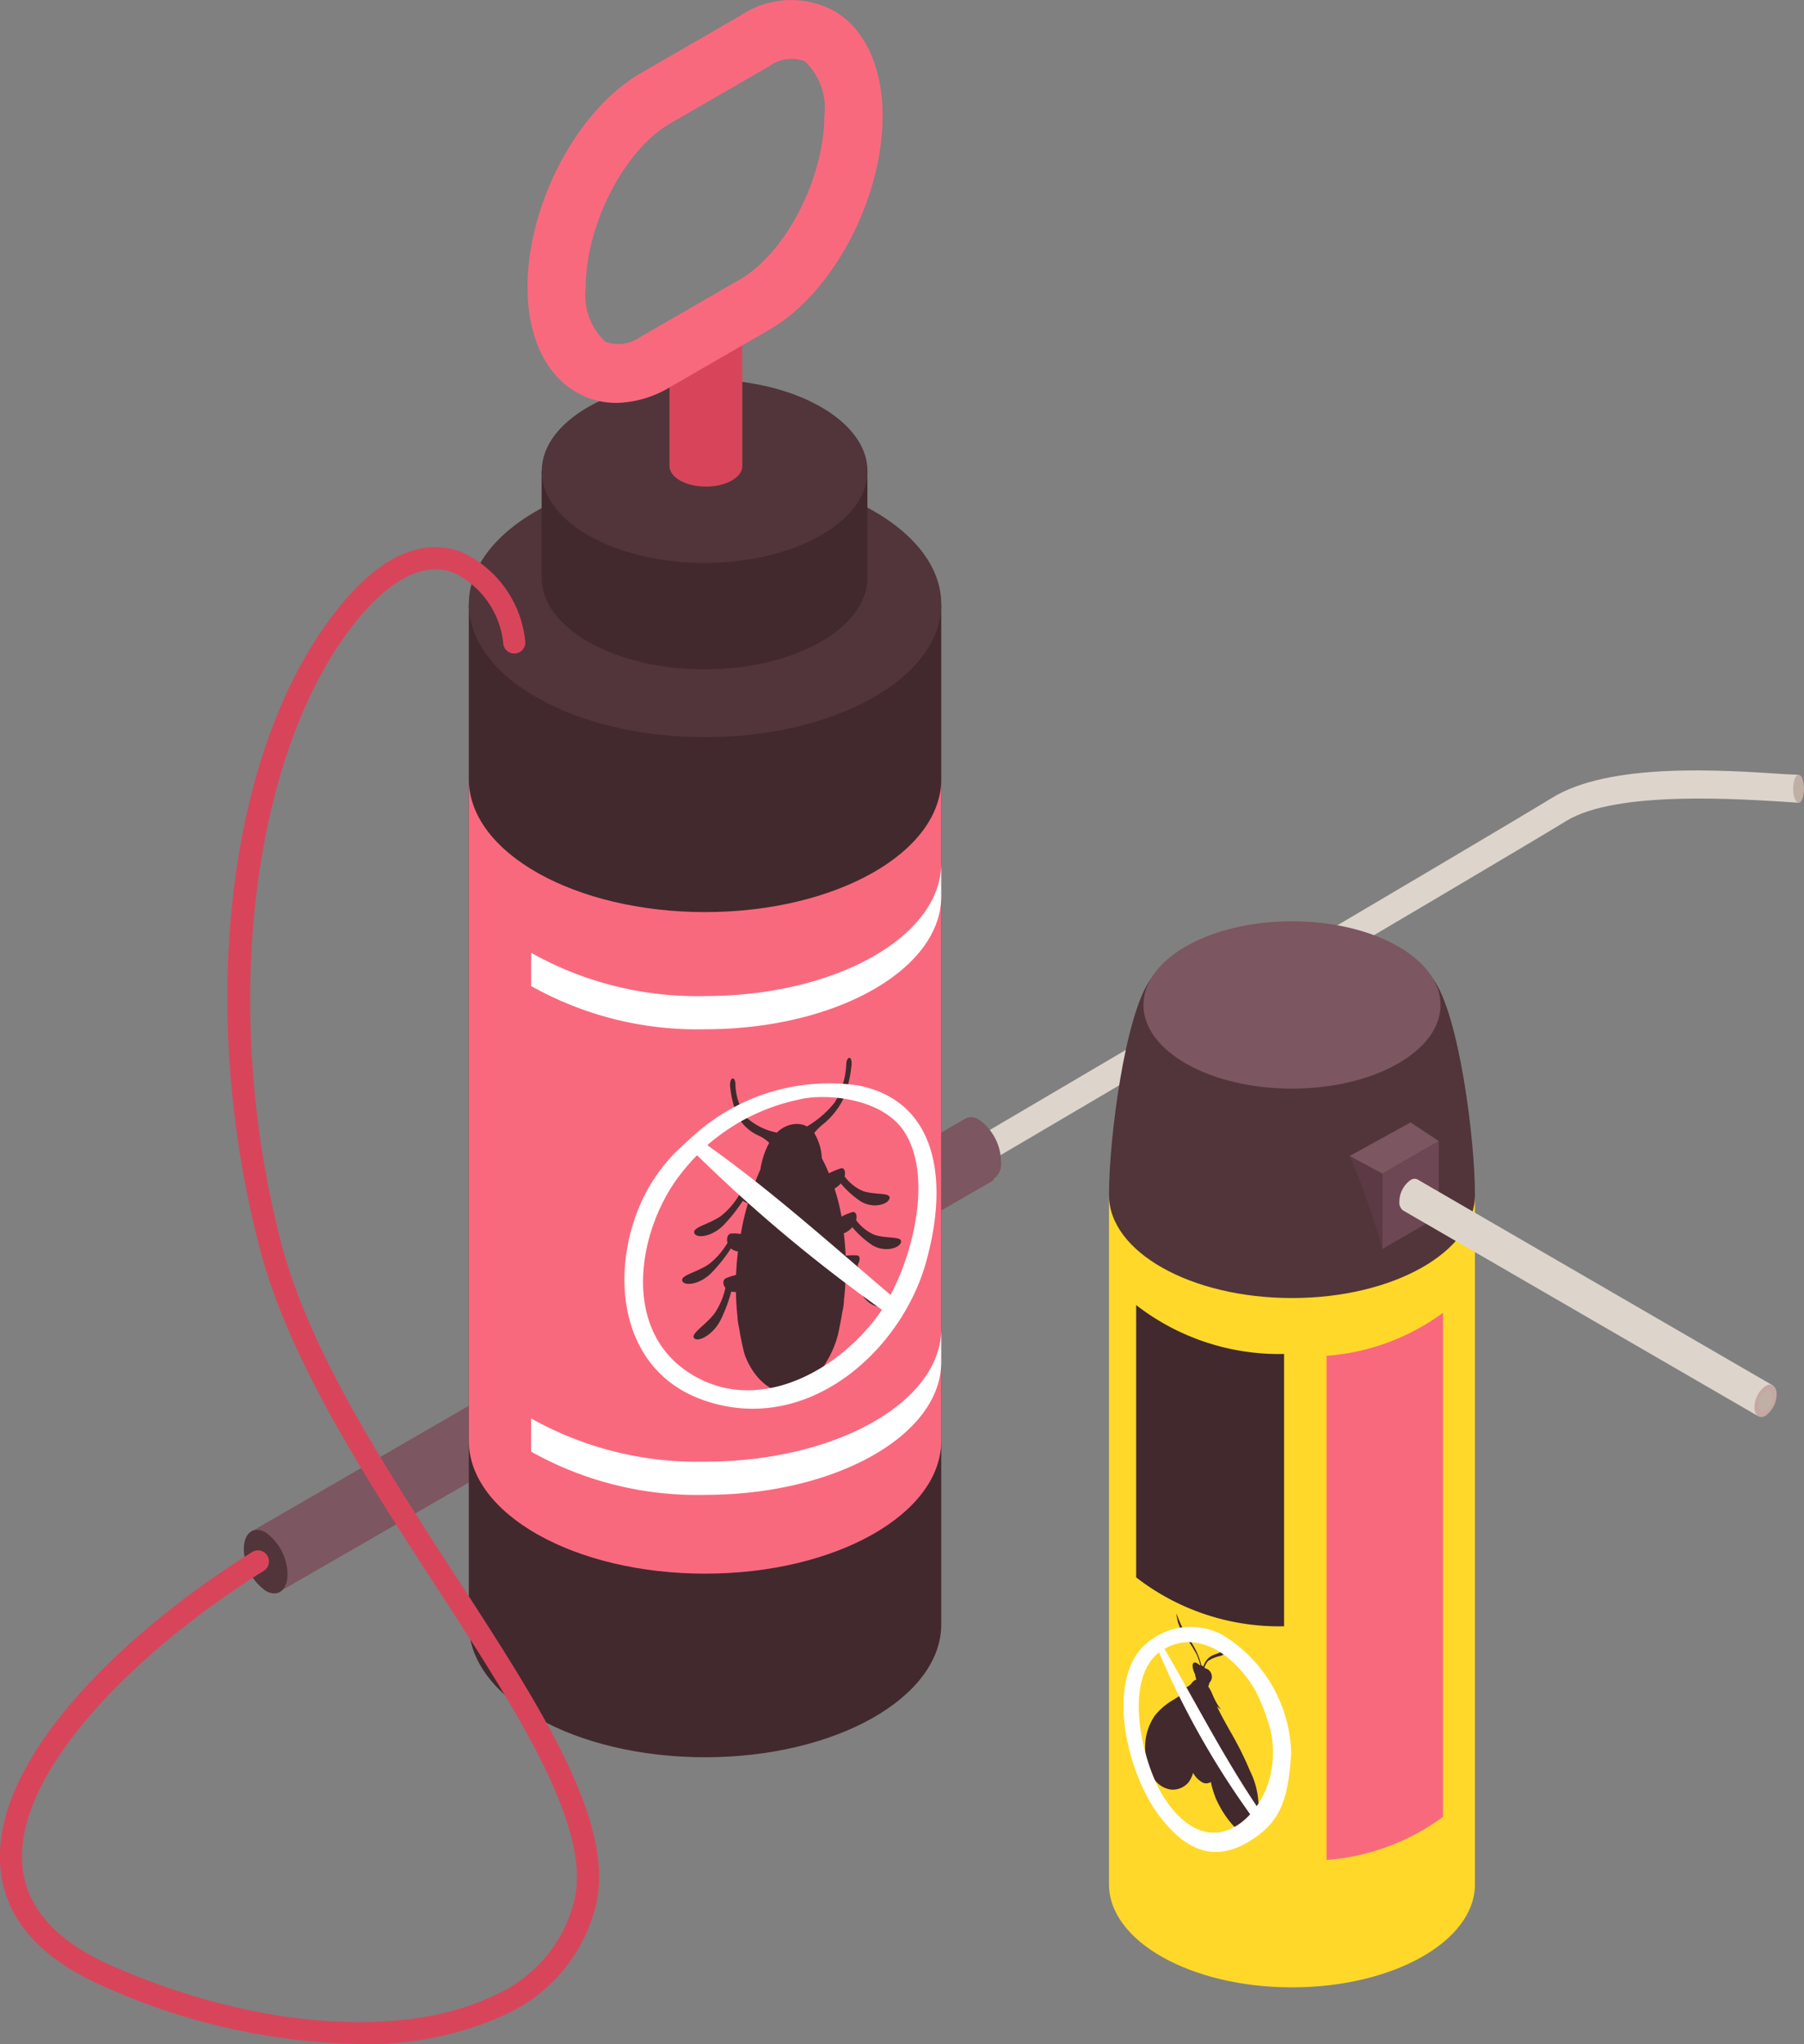 <svg xmlns="http://www.w3.org/2000/svg" width="81.526" height="92.324" viewBox="0 0 81.526 92.324">
  <rect x="0" y="0" width="81.526" height="92.324" fill="#808080" stroke="none"/>
  <g id="Grupo_86307" data-name="Grupo 86307" transform="translate(-24.419 -333.055)">
    <g id="Grupo_86301" data-name="Grupo 86301">
      <g id="Grupo_86297" data-name="Grupo 86297">
        <g id="Grupo_86291" data-name="Grupo 86291">
          <g id="Grupo_86289" data-name="Grupo 86289">
            <path id="Trazado_122710" data-name="Trazado 122710" d="M67.267,386.621c.253-.149,25.34-14.885,27.922-16.48,2.273-1.4,7.849-1.007,10.511-.828h0v-1.265l-.541-.022c-2.994-.2-8.006-.539-10.614,1.072-2.571,1.588-27.646,16.317-27.9,16.466Z" fill="#ddd4cc"/>
          </g>
          <g id="Grupo_86290" data-name="Grupo 86290">
            <path id="Trazado_122711" data-name="Trazado 122711" d="M67.961,383.629a.6.6,0,0,1,.709.005,2.364,2.364,0,0,1,.987,1.886.855.855,0,0,1-.354.8l.02.044L37.168,404.875l-1.406-2.638Z" fill="#7c5660"/>
            <path id="Trazado_122712" data-name="Trazado 122712" d="M37.411,404.159c0,.727-.441,1.061-.987.746a2.362,2.362,0,0,1-.986-1.885c0-.727.441-1.061.986-.747A2.362,2.362,0,0,1,37.411,404.159Z" fill="#51353a"/>
          </g>
          <ellipse id="Elipse_5154" data-name="Elipse 5154" cx="0.246" cy="0.632" rx="0.246" ry="0.632" transform="translate(105.454 368.048)" fill="#bfb0a6"/>
        </g>
        <g id="Grupo_86296" data-name="Grupo 86296">
          <path id="Trazado_122713" data-name="Trazado 122713" d="M66.956,360.343v46.073c0,3.318-4.779,6.008-10.675,6.008s-10.675-2.69-10.675-6.008V360.343Z" fill="#42292d"/>
          <g id="Grupo_86292" data-name="Grupo 86292">
            <path id="Trazado_122714" data-name="Trazado 122714" d="M56.281,374.251c5.9,0,10.675-2.69,10.675-6.008v29.881c0,3.318-4.779,6.007-10.675,6.007s-10.675-2.689-10.675-6.007V368.243C45.606,371.561,50.386,374.251,56.281,374.251Z" fill="#f9697e"/>
          </g>
          <g id="Grupo_86293" data-name="Grupo 86293">
            <path id="Trazado_122715" data-name="Trazado 122715" d="M48.422,397.121a15.342,15.342,0,0,0,7.859,1.952c5.9,0,10.675-2.69,10.675-6.008v1.5c0,3.317-4.779,6.008-10.675,6.008a15.332,15.332,0,0,1-7.859-1.953Z" fill="#fff"/>
          </g>
          <g id="Grupo_86294" data-name="Grupo 86294">
            <path id="Trazado_122716" data-name="Trazado 122716" d="M48.422,376.09a15.332,15.332,0,0,0,7.859,1.953c5.9,0,10.675-2.69,10.675-6.008v1.5c0,3.318-4.779,6.008-10.675,6.008a15.342,15.342,0,0,1-7.859-1.952Z" fill="#fff"/>
          </g>
          <path id="Trazado_122717" data-name="Trazado 122717" d="M45.606,360.343c0,3.318,4.78,6.008,10.675,6.008s10.675-2.69,10.675-6.008-4.779-6.008-10.675-6.008S45.606,357.024,45.606,360.343Z" fill="#51353a"/>
          <path id="Trazado_122718" data-name="Trazado 122718" d="M63.619,354.335v4.808c0,2.288-3.3,4.143-7.362,4.143s-7.361-1.855-7.361-4.143v-4.808Z" fill="#42292d"/>
          <path id="Trazado_122719" data-name="Trazado 122719" d="M48.9,354.335c0,2.288,3.3,4.143,7.361,4.143s7.362-1.855,7.362-4.143-3.3-4.143-7.362-4.143S48.9,352.047,48.9,354.335Z" fill="#51353a"/>
          <path id="Trazado_122720" data-name="Trazado 122720" d="M57.965,347.007v7.1c0,.511-.736.926-1.645.926s-1.645-.415-1.645-.926v-5.075Z" fill="#d8455b"/>
          <g id="Grupo_86295" data-name="Grupo 86295">
            <path id="Trazado_122721" data-name="Trazado 122721" d="M52.273,351.253a4.876,4.876,0,0,0,2.423-.711l4.486-2.591c2.873-1.658,5.123-5.9,5.123-9.669,0-2.205-.805-3.935-2.207-4.744a4.11,4.11,0,0,0-4.232.229l-4.486,2.59c-2.872,1.659-5.121,5.9-5.121,9.67,0,2.2.8,3.934,2.207,4.743A3.562,3.562,0,0,0,52.273,351.253Zm1.107-2.99a1.725,1.725,0,0,1-1.6.229,2.866,2.866,0,0,1-.891-2.465c0-2.815,1.742-6.2,3.805-7.391l4.486-2.59a1.727,1.727,0,0,1,1.6-.229,2.866,2.866,0,0,1,.891,2.465c0,2.814-1.742,6.2-3.807,7.39Z" fill="#f9697e"/>
          </g>
          <path id="Trazado_122722" data-name="Trazado 122722" d="M56.462,390.148a3.421,3.421,0,0,0,.834-.959c-.055-.2.013-.4.16-.422a2.109,2.109,0,0,1,.443.022c.008-.045.013-.087.021-.131a11.634,11.634,0,0,1,.3-1.254.61.61,0,0,1-.23-.118,7.092,7.092,0,0,1-.895,1.126c-.571.555-1.288.585-1.306.3-.015-.242.668-.362,1.2-.727a3.419,3.419,0,0,0,.834-.959c-.055-.2.014-.4.161-.422a2.4,2.4,0,0,1,.494.028c.167-.46.3-.75.312-.772l-.006,0a3.549,3.549,0,0,1,.114-.5,3.339,3.339,0,0,1,.284-.688,1.812,1.812,0,0,0-.424-.3,2.026,2.026,0,0,1-1.036-.962,4.717,4.717,0,0,1-.311-1.325c-.009-.414.243-.427.243-.043a2.665,2.665,0,0,0,.527,1.512,2.872,2.872,0,0,0,1.349.656,1.3,1.3,0,0,1,.69-.369,1.117,1.117,0,0,1,.453.006.849.849,0,0,1,.214.086,4.6,4.6,0,0,0,1.249-1.077,3.623,3.623,0,0,0,.526-1.7c0-.384.253-.46.244-.043a5.91,5.91,0,0,1-.311,1.434,3.391,3.391,0,0,1-1.036,1.329,2.949,2.949,0,0,0-.345.352,2.374,2.374,0,0,1,.345,1.141,7.217,7.217,0,0,1,.32.682,3.406,3.406,0,0,1,.548-.229c.147-.028.216.148.161.366a2.044,2.044,0,0,0,.833.665c.531.177,1.214.057,1.2.3-.018.294-.735.516-1.306.163a4.223,4.223,0,0,1-.9-.81,1.007,1.007,0,0,1-.283.232,9.075,9.075,0,0,1,.291,1.125c.009.048.016.094.024.141a3.132,3.132,0,0,1,.5-.206c.147-.028.215.148.16.366a2.04,2.04,0,0,0,.834.665c.531.178,1.213.057,1.2.3-.018.293-.734.516-1.306.163a4.247,4.247,0,0,1-.9-.81.976.976,0,0,1-.283.232.652.652,0,0,1-.1.044c.041.344.069.675.083.991v.022a2.674,2.674,0,0,1,.528-.014c.138.028.136.229.012.425a2.219,2.219,0,0,0,.493.98c.4.38,1.037.522.937.761-.118.285-.819.232-1.194-.337a4.744,4.744,0,0,1-.5-1.149.864.864,0,0,1-.272.111c-.008.428-.035.831-.078,1.2h0a2.447,2.447,0,0,1-.074.548c-.061.383-.132.731-.2,1.045a4.453,4.453,0,0,1-.539,1.252,2.746,2.746,0,0,1-1.545,1.332v0l-.016,0-.029,0-.029.006-.016,0v0c-1.128.138-1.923-1.177-2.083-1.849-.075-.316-.152-.674-.216-1.077a2.326,2.326,0,0,1-.066-.479h0c-.039-.339-.063-.714-.071-1.117a.671.671,0,0,1-.211-.022,6.815,6.815,0,0,1-.5,1.324c-.375.7-1.076,1-1.195.759-.1-.205.538-.571.938-1.092a3.3,3.3,0,0,0,.493-1.155c-.124-.151-.126-.352.012-.429a2.7,2.7,0,0,1,.463-.154l0-.031.006.016c.014-.33.043-.681.086-1.051-.013,0-.024,0-.037,0a.617.617,0,0,1-.283-.133,7.161,7.161,0,0,1-.9,1.126c-.571.555-1.287.585-1.305.3C55.249,390.633,55.931,390.513,56.462,390.148Z" fill="#42292d"/>
          <path id="Trazado_122723" data-name="Trazado 122723" d="M53.672,386.807a8.047,8.047,0,0,1,1.148-1.576c.221-.24,1.011-.949,1.074-1a9.153,9.153,0,0,1,7.3-2.152c3.472.682,4.166,4.106,3.066,8.013-1.13,4.01-5.393,7.843-10.059,6.2C52.163,394.869,51.922,390.008,53.672,386.807Zm11.579-2.687c-1.01-1.48-3.539-1.7-4.736-1.4a9.134,9.134,0,0,0-4.131,2.059c2.882,2.041,5.6,4.486,8.28,6.763C65.794,389.427,66.524,385.985,65.251,384.12Zm-9.665,10.956c3.145,2.007,6.906-.229,8.681-2.849l.008-.016a68.831,68.831,0,0,1-8.355-6.98A10.062,10.062,0,0,0,55,386.319C53.217,388.81,52.532,393.127,55.586,395.076Z" fill="#fff"/>
        </g>
      </g>
      <g id="Grupo_86300" data-name="Grupo 86300">
        <path id="Trazado_122724" data-name="Trazado 122724" d="M91.075,387.029v31.134c0,2.57-3.7,4.654-8.269,4.654s-8.27-2.084-8.27-4.654v-31.1Z" fill="#ffd829"/>
        <g id="Grupo_86298" data-name="Grupo 86298">
          <path id="Trazado_122725" data-name="Trazado 122725" d="M89.632,415.115a10.138,10.138,0,0,1-5.263,1.946V394.292a10.138,10.138,0,0,0,5.263-1.945Z" fill="#f9697e"/>
        </g>
        <g id="Grupo_86299" data-name="Grupo 86299">
          <path id="Trazado_122726" data-name="Trazado 122726" d="M82.449,406.508a10.534,10.534,0,0,1-6.685-2.209V392a10.534,10.534,0,0,0,6.685,2.209Z" fill="#42292d"/>
        </g>
        <path id="Trazado_122727" data-name="Trazado 122727" d="M74.536,387.029c0-2.515.715-8.152,1.891-9.76H89.185c1.175,1.608,1.89,7.245,1.89,9.76,0,2.571-3.7,4.654-8.269,4.654s-8.27-2.083-8.27-4.654Z" fill="#51353a"/>
        <path id="Trazado_122728" data-name="Trazado 122728" d="M76.092,378.446c0,2.087,3.006,3.779,6.714,3.779s6.714-1.692,6.714-3.779-3.006-3.779-6.714-3.779S76.092,376.359,76.092,378.446Z" fill="#7c5660"/>
        <path id="Trazado_122729" data-name="Trazado 122729" d="M86.888,389.467l2.552-1.474v-3.4l-2.552,1.474Z" fill="#6d4854"/>
        <path id="Trazado_122730" data-name="Trazado 122730" d="M86.888,386.064l-1.475-.8a32.705,32.705,0,0,1,1.475,4.2Z" fill="#5b3945"/>
        <path id="Trazado_122731" data-name="Trazado 122731" d="M85.412,385.267l2.752-1.517,1.276.841-2.552,1.474Z" fill="#7c5660"/>
        <path id="Trazado_122732" data-name="Trazado 122732" d="M87.66,387.32a1.209,1.209,0,0,1,.5-.963.313.313,0,0,1,.357-.009l16.033,9.29-.673,1.382-16.062-9.3v0A.457.457,0,0,1,87.66,387.32Z" fill="#ddd4cc"/>
        <path id="Trazado_122733" data-name="Trazado 122733" d="M103.707,396.616c0,.371.226.542.5.381a1.207,1.207,0,0,0,.5-.963c0-.37-.226-.541-.5-.38A1.205,1.205,0,0,0,103.707,396.616Z" fill="#c5a8a2"/>
        <path id="Trazado_122734" data-name="Trazado 122734" d="M103.886,396.513c0,.24.145.349.325.246a.781.781,0,0,0,.325-.621c0-.24-.146-.35-.325-.246A.778.778,0,0,0,103.886,396.513Z" fill="#bfb0a6"/>
        <path id="Trazado_122735" data-name="Trazado 122735" d="M75.678,413.892l.007-.006Zm.015-.011.008-.005Zm.016-.01.01-.005Zm.019-.01.011,0Zm.021-.007.012,0Zm.022-.005h0Zm.023,0,.013,0Zm.049.012.014.007Zm.126.145c0,.011.01.023.015.036C75.979,414.028,75.974,414.016,75.969,414.005Zm.024.055c.007.02.015.042.022.066C76.008,414.1,76,414.08,75.993,414.06Zm-.085-.15-.014-.016Zm.051.076-.015-.027Zm-.025-.043-.015-.02Zm-.066-.069.014.011Zm-.036-.019-.014,0Zm-.161.042,0,0h0Z" fill="#42292d"/>
        <path id="Trazado_122736" data-name="Trazado 122736" d="M80.912,413.049a14.388,14.388,0,0,0-.748-1.533c-.2-.359-.478-.831-.694-1.275l-.056-.12a1.275,1.275,0,0,0,.182.151,3.1,3.1,0,0,1-.386-.693l-.019-.043a1.867,1.867,0,0,0-.171-.313.4.4,0,0,0,.052-.162.375.375,0,0,0,.094-.393.38.38,0,0,0-.283-.261.388.388,0,0,0-.034-.036.925.925,0,0,1,.16-.293,1.681,1.681,0,0,1,.565-.233c.339-.074.353-.56.353-.56a2.156,2.156,0,0,1-.271.33c-.186.164-.4.134-.615.322a.816.816,0,0,0-.238.39.316.316,0,0,0-.049-.035.275.275,0,0,0-.047-.021,2.964,2.964,0,0,0-.238-.665c-.209-.429-.428-.652-.615-1.031-.12-.244-.271-.643-.271-.643a1.9,1.9,0,0,0,.353.967,8.423,8.423,0,0,1,.565.886,3.16,3.16,0,0,1,.16.476.25.25,0,0,0-.038,0h0s-.2-.209-.286-.07.094.5.094.5l0,0a1.01,1.01,0,0,0,.051.224.393.393,0,0,0-.173.117l-.02.024a.616.616,0,0,1-.385.245.691.691,0,0,0,.19.061c-.019.018-.036.036-.058.056a5.779,5.779,0,0,1-.694.474,2.952,2.952,0,0,0-.748.67,2.535,2.535,0,0,0-.271,2.279,1.886,1.886,0,0,0,.23.531l.025.037a1.09,1.09,0,0,0,.649.452l0,.015,0-.014c.041.01.082.019.124.025l0,.018,0-.017.023,0a.95.95,0,0,0,.743-.314,1.3,1.3,0,0,0,.22-.446,1.066,1.066,0,0,0,.369.4.375.375,0,0,0,.433.012,4.381,4.381,0,0,0,.233.76,4.682,4.682,0,0,0,.743,1.171l.023.023,0,.02,0-.017c.042.043.083.082.124.118l0,.012,0-.01c.248.224.468.345.649.3l.025-.007a.441.441,0,0,0,.23-.266A3.652,3.652,0,0,0,80.912,413.049Zm-1.325-2.51.014.026Zm-1.677-.95.014-.011Zm1.647.892-.019-.038-.007-.016.026.054Zm-1.577-.95-.007.008-.02.016h0Z" fill="#42292d"/>
        <path id="Trazado_122737" data-name="Trazado 122737" d="M75.84,407.694a3.042,3.042,0,0,1,3.79-.817,6.444,6.444,0,0,1,3.141,5.375c-.144,2.179-.528,3.115-1.853,3.945-1.933,1.21-3.231-.011-4.054-1.055C75.537,413.461,74.444,409.675,75.84,407.694Zm6.059,5.171a4.571,4.571,0,0,0-.059-1.64,9.044,9.044,0,0,0-.7-1.836c-.813-1.367-2.111-2.4-3.455-2.114a2.186,2.186,0,0,0-.64.255c1.391,2.382,2.624,4.8,4.166,7.1a3.994,3.994,0,0,0,.65-1.536c0-.01-.006-.018,0-.029C81.875,413,81.884,412.932,81.9,412.865Zm-4.968,1.226c.755,1.271,2.062,2.379,3.549,1.306a3.074,3.074,0,0,0,.438-.4l-.011-.011a38.1,38.1,0,0,1-4.111-7.3C75.17,408.977,76.029,412.575,76.931,414.091Z" fill="#fff"/>
      </g>
    </g>
    <g id="Grupo_86302" data-name="Grupo 86302">
      <path id="Trazado_122738" data-name="Trazado 122738" d="M40.669,425.379A29.423,29.423,0,0,1,29,422.724c-2.872-1.276-4.409-3.1-4.571-5.411-.349-4.991,5.9-10.741,11.367-14.148a.5.5,0,1,1,.529.848c-5.639,3.518-11.2,8.973-10.9,13.23.134,1.916,1.473,3.452,3.98,4.567,6.429,2.857,13.254,3.385,17.39,1.35a6.311,6.311,0,0,0,3.579-4.267c.8-3.326-2.62-8.6-6.244-14.177-3.272-5.04-6.656-10.251-7.971-15.273-2.964-11.327-1.326-23.429,3.983-29.431,2.173-2.456,3.986-2.456,5.126-2.026a4.967,4.967,0,0,1,2.891,4.087.5.5,0,0,1-1,0,3.982,3.982,0,0,0-2.246-3.152c-1.529-.579-3.031.634-4.022,1.753-5.02,5.675-6.6,17.668-3.764,28.516,1.273,4.866,4.612,10.008,7.842,14.981,3.907,6.017,7.281,11.212,6.376,14.956a7.361,7.361,0,0,1-4.109,4.93A15,15,0,0,1,40.669,425.379Z" fill="#d8455b"/>
    </g>
  </g>
</svg>
